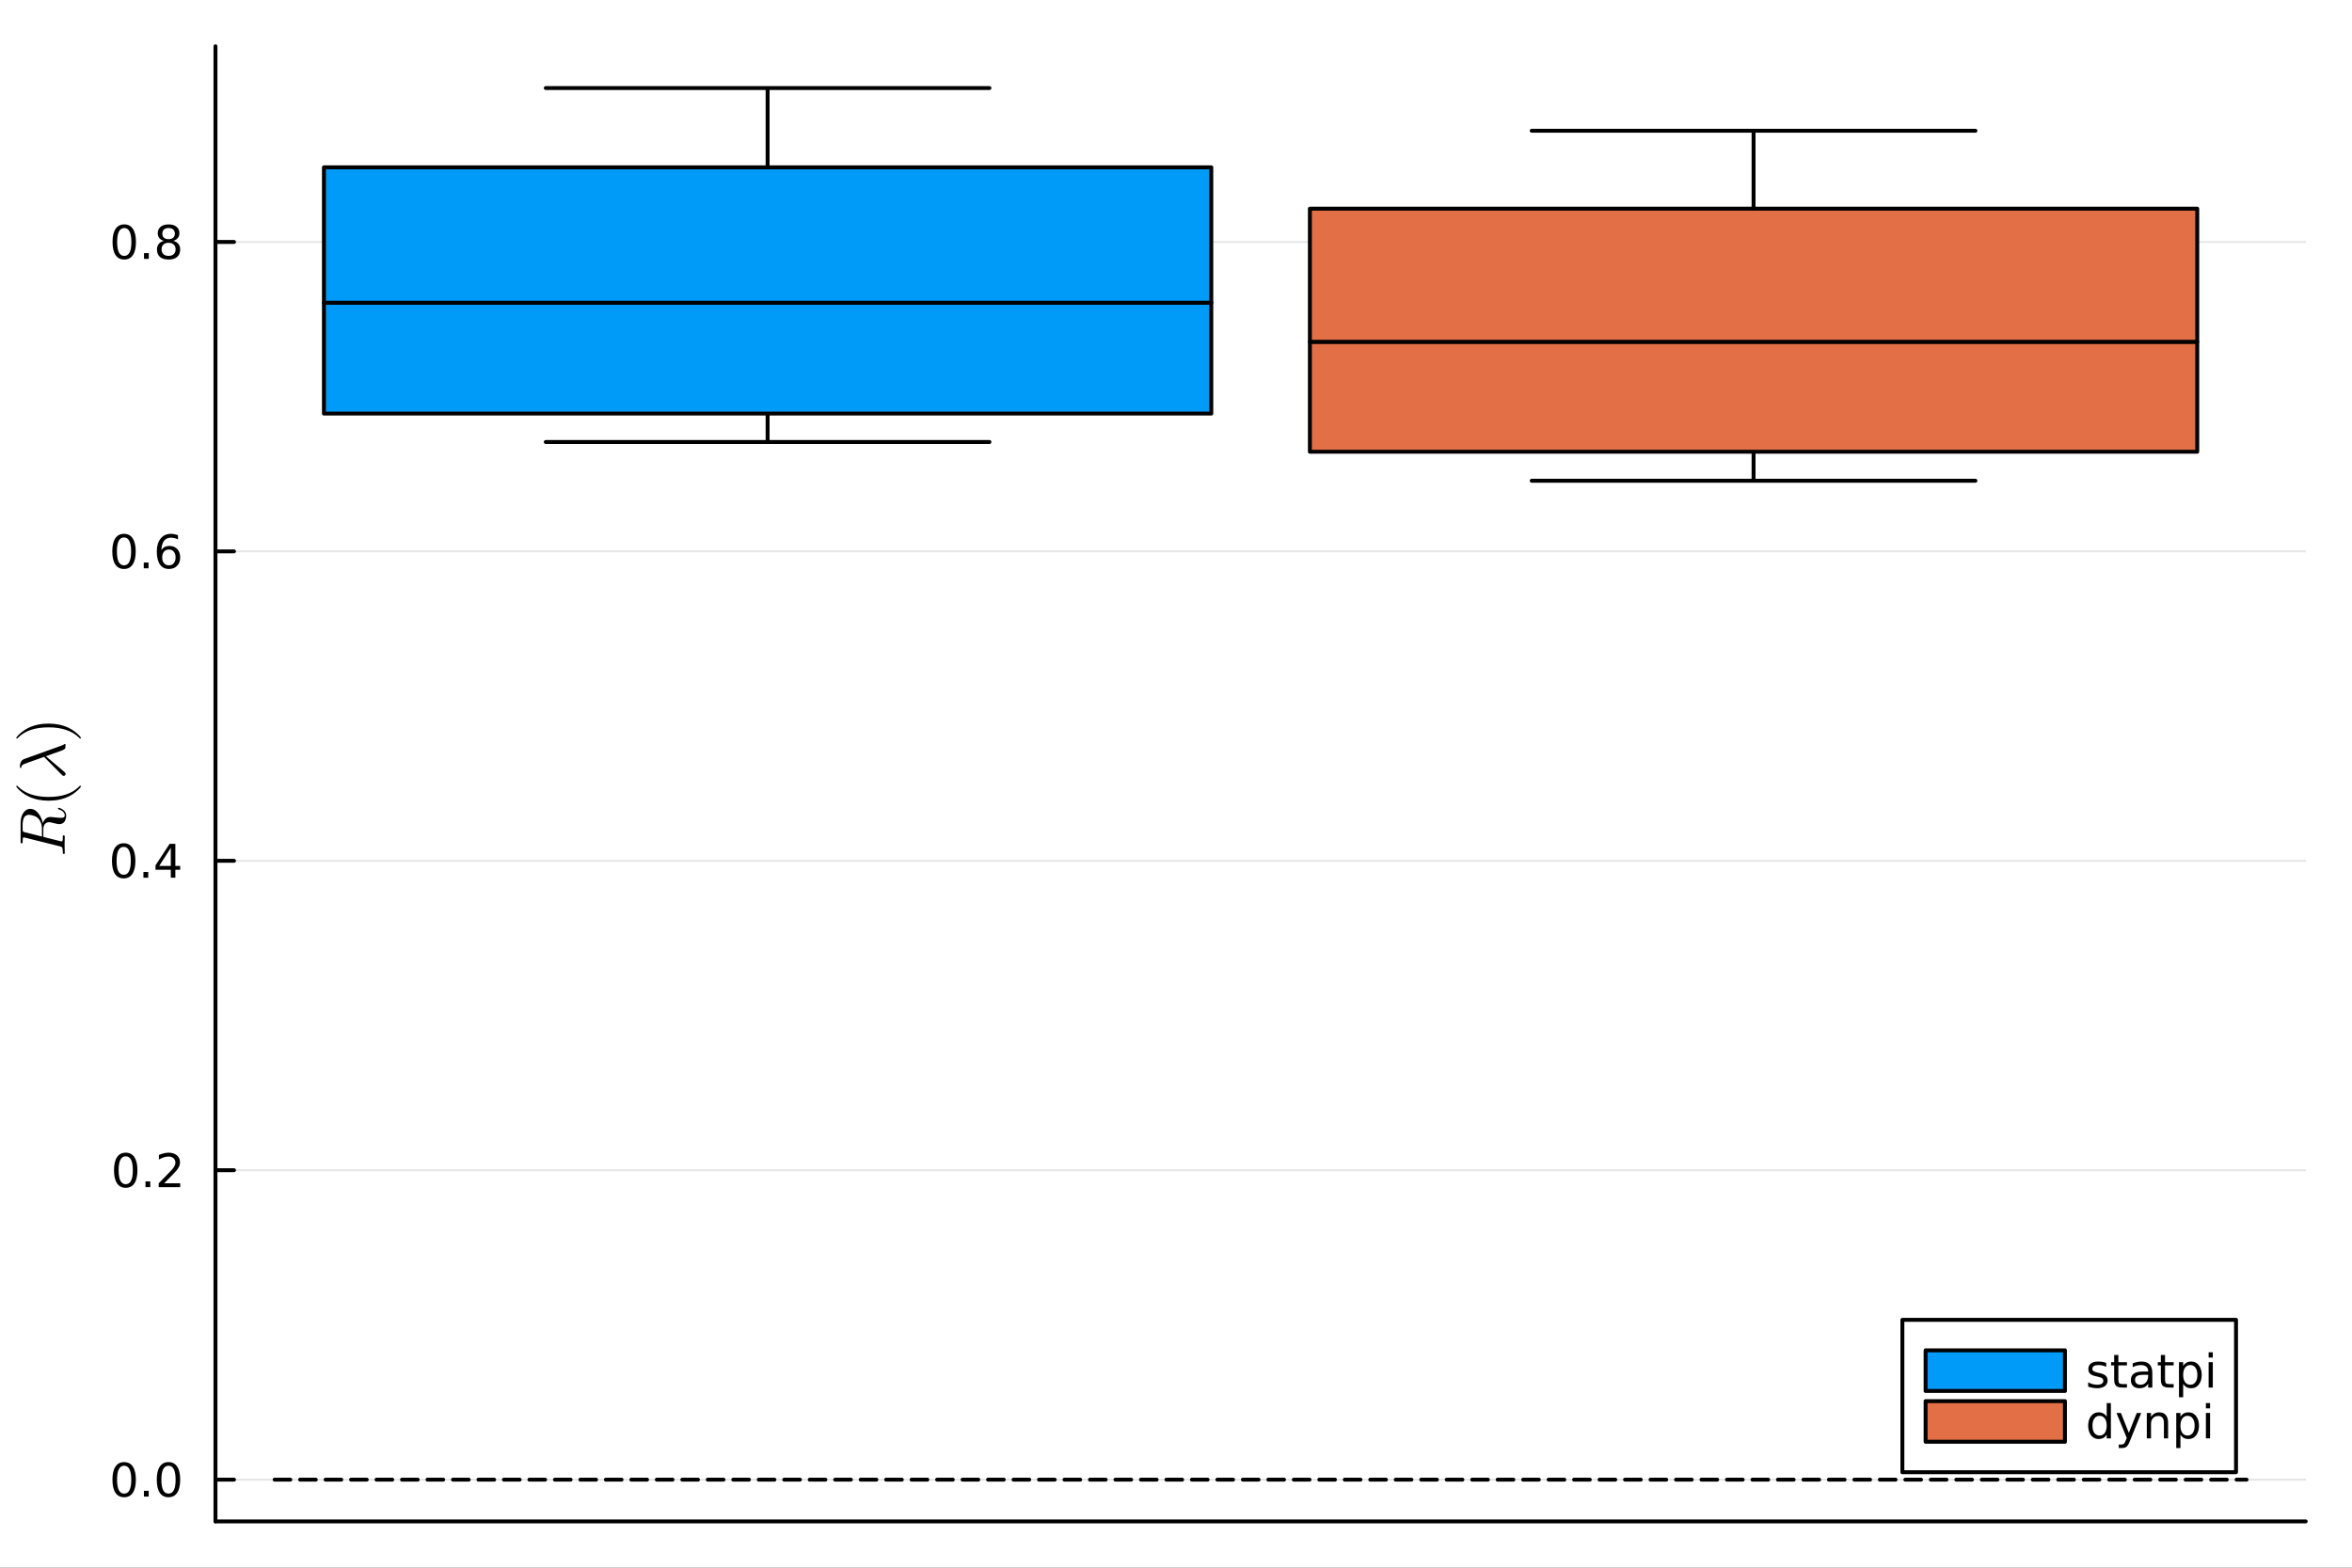 <?xml version="1.0" encoding="utf-8"?>
<svg xmlns="http://www.w3.org/2000/svg" xmlns:xlink="http://www.w3.org/1999/xlink" width="600" height="400" viewBox="0 0 2400 1600">
<rect x="0" y="0" width="2400" height="1600" fill="#333333" stroke="none"/>
<defs>
  <clipPath id="clip050">
    <rect x="0" y="0" width="2400" height="1600"/>
  </clipPath>
</defs>
<path clip-path="url(#clip050)" d="M0 1600 L2400 1600 L2400 0 L0 0  Z" fill="#ffffff" fill-rule="evenodd" fill-opacity="1"/>
<defs>
  <clipPath id="clip051">
    <rect x="480" y="0" width="1681" height="1600"/>
  </clipPath>
</defs>
<path clip-path="url(#clip050)" d="M219.866 1552.76 L2352.76 1552.76 L2352.76 47.244 L219.866 47.244  Z" fill="#ffffff" fill-rule="evenodd" fill-opacity="1"/>
<defs>
  <clipPath id="clip052">
    <rect x="219" y="47" width="2134" height="1507"/>
  </clipPath>
</defs>
<polyline clip-path="url(#clip050)" style="stroke:#000000; stroke-linecap:round; stroke-linejoin:round; stroke-width:4; stroke-opacity:1; fill:none" points="219.866,1552.76 2352.76,1552.76 "/>
<polyline clip-path="url(#clip052)" style="stroke:#000000; stroke-linecap:round; stroke-linejoin:round; stroke-width:2; stroke-opacity:0.1; fill:none" points="219.866,1510.15 2352.76,1510.15 "/>
<polyline clip-path="url(#clip052)" style="stroke:#000000; stroke-linecap:round; stroke-linejoin:round; stroke-width:2; stroke-opacity:0.1; fill:none" points="219.866,1194.34 2352.76,1194.34 "/>
<polyline clip-path="url(#clip052)" style="stroke:#000000; stroke-linecap:round; stroke-linejoin:round; stroke-width:2; stroke-opacity:0.1; fill:none" points="219.866,878.539 2352.76,878.539 "/>
<polyline clip-path="url(#clip052)" style="stroke:#000000; stroke-linecap:round; stroke-linejoin:round; stroke-width:2; stroke-opacity:0.1; fill:none" points="219.866,562.735 2352.76,562.735 "/>
<polyline clip-path="url(#clip052)" style="stroke:#000000; stroke-linecap:round; stroke-linejoin:round; stroke-width:2; stroke-opacity:0.1; fill:none" points="219.866,246.931 2352.76,246.931 "/>
<polyline clip-path="url(#clip050)" style="stroke:#000000; stroke-linecap:round; stroke-linejoin:round; stroke-width:4; stroke-opacity:1; fill:none" points="219.866,1552.76 219.866,47.244 "/>
<polyline clip-path="url(#clip050)" style="stroke:#000000; stroke-linecap:round; stroke-linejoin:round; stroke-width:4; stroke-opacity:1; fill:none" points="219.866,1510.15 238.764,1510.15 "/>
<polyline clip-path="url(#clip050)" style="stroke:#000000; stroke-linecap:round; stroke-linejoin:round; stroke-width:4; stroke-opacity:1; fill:none" points="219.866,1194.34 238.764,1194.34 "/>
<polyline clip-path="url(#clip050)" style="stroke:#000000; stroke-linecap:round; stroke-linejoin:round; stroke-width:4; stroke-opacity:1; fill:none" points="219.866,878.539 238.764,878.539 "/>
<polyline clip-path="url(#clip050)" style="stroke:#000000; stroke-linecap:round; stroke-linejoin:round; stroke-width:4; stroke-opacity:1; fill:none" points="219.866,562.735 238.764,562.735 "/>
<polyline clip-path="url(#clip050)" style="stroke:#000000; stroke-linecap:round; stroke-linejoin:round; stroke-width:4; stroke-opacity:1; fill:none" points="219.866,246.931 238.764,246.931 "/>
<path clip-path="url(#clip050)" d="M126.691 1495.95 Q123.08 1495.95 121.251 1499.51 Q119.445 1503.05 119.445 1510.18 Q119.445 1517.29 121.251 1520.85 Q123.08 1524.39 126.691 1524.39 Q130.325 1524.39 132.13 1520.85 Q133.959 1517.29 133.959 1510.18 Q133.959 1503.05 132.13 1499.51 Q130.325 1495.95 126.691 1495.95 M126.691 1492.24 Q132.501 1492.24 135.556 1496.85 Q138.635 1501.43 138.635 1510.18 Q138.635 1518.91 135.556 1523.52 Q132.501 1528.1 126.691 1528.1 Q120.88 1528.1 117.802 1523.52 Q114.746 1518.91 114.746 1510.18 Q114.746 1501.43 117.802 1496.85 Q120.88 1492.24 126.691 1492.24 Z" fill="#000000" fill-rule="nonzero" fill-opacity="1" /><path clip-path="url(#clip050)" d="M146.853 1521.55 L151.737 1521.55 L151.737 1527.43 L146.853 1527.43 L146.853 1521.55 Z" fill="#000000" fill-rule="nonzero" fill-opacity="1" /><path clip-path="url(#clip050)" d="M171.922 1495.95 Q168.311 1495.95 166.482 1499.51 Q164.677 1503.05 164.677 1510.18 Q164.677 1517.29 166.482 1520.85 Q168.311 1524.39 171.922 1524.39 Q175.556 1524.39 177.362 1520.85 Q179.19 1517.29 179.19 1510.18 Q179.19 1503.05 177.362 1499.51 Q175.556 1495.95 171.922 1495.95 M171.922 1492.24 Q177.732 1492.24 180.788 1496.85 Q183.866 1501.43 183.866 1510.18 Q183.866 1518.91 180.788 1523.52 Q177.732 1528.1 171.922 1528.1 Q166.112 1528.1 163.033 1523.52 Q159.978 1518.91 159.978 1510.18 Q159.978 1501.43 163.033 1496.85 Q166.112 1492.24 171.922 1492.24 Z" fill="#000000" fill-rule="nonzero" fill-opacity="1" /><path clip-path="url(#clip050)" d="M128.288 1180.14 Q124.677 1180.14 122.848 1183.71 Q121.043 1187.25 121.043 1194.38 Q121.043 1201.48 122.848 1205.05 Q124.677 1208.59 128.288 1208.59 Q131.922 1208.59 133.728 1205.05 Q135.556 1201.48 135.556 1194.38 Q135.556 1187.25 133.728 1183.71 Q131.922 1180.14 128.288 1180.14 M128.288 1176.44 Q134.098 1176.44 137.154 1181.04 Q140.232 1185.63 140.232 1194.38 Q140.232 1203.1 137.154 1207.71 Q134.098 1212.29 128.288 1212.29 Q122.478 1212.29 119.399 1207.71 Q116.343 1203.1 116.343 1194.38 Q116.343 1185.63 119.399 1181.04 Q122.478 1176.44 128.288 1176.44 Z" fill="#000000" fill-rule="nonzero" fill-opacity="1" /><path clip-path="url(#clip050)" d="M148.45 1205.74 L153.334 1205.74 L153.334 1211.62 L148.45 1211.62 L148.45 1205.74 Z" fill="#000000" fill-rule="nonzero" fill-opacity="1" /><path clip-path="url(#clip050)" d="M167.547 1207.69 L183.866 1207.69 L183.866 1211.62 L161.922 1211.62 L161.922 1207.69 Q164.584 1204.93 169.167 1200.3 Q173.774 1195.65 174.954 1194.31 Q177.2 1191.79 178.079 1190.05 Q178.982 1188.29 178.982 1186.6 Q178.982 1183.85 177.038 1182.11 Q175.116 1180.37 172.014 1180.37 Q169.815 1180.37 167.362 1181.14 Q164.931 1181.9 162.153 1183.45 L162.153 1178.73 Q164.977 1177.6 167.431 1177.02 Q169.885 1176.44 171.922 1176.44 Q177.292 1176.44 180.487 1179.12 Q183.681 1181.81 183.681 1186.3 Q183.681 1188.43 182.871 1190.35 Q182.084 1192.25 179.977 1194.84 Q179.399 1195.51 176.297 1198.73 Q173.195 1201.92 167.547 1207.69 Z" fill="#000000" fill-rule="nonzero" fill-opacity="1" /><path clip-path="url(#clip050)" d="M126.205 864.338 Q122.593 864.338 120.765 867.902 Q118.959 871.444 118.959 878.574 Q118.959 885.68 120.765 889.245 Q122.593 892.786 126.205 892.786 Q129.839 892.786 131.644 889.245 Q133.473 885.68 133.473 878.574 Q133.473 871.444 131.644 867.902 Q129.839 864.338 126.205 864.338 M126.205 860.634 Q132.015 860.634 135.07 865.24 Q138.149 869.824 138.149 878.574 Q138.149 887.3 135.07 891.907 Q132.015 896.49 126.205 896.49 Q120.394 896.49 117.316 891.907 Q114.26 887.3 114.26 878.574 Q114.26 869.824 117.316 865.24 Q120.394 860.634 126.205 860.634 Z" fill="#000000" fill-rule="nonzero" fill-opacity="1" /><path clip-path="url(#clip050)" d="M146.366 889.939 L151.251 889.939 L151.251 895.819 L146.366 895.819 L146.366 889.939 Z" fill="#000000" fill-rule="nonzero" fill-opacity="1" /><path clip-path="url(#clip050)" d="M174.283 865.333 L162.477 883.782 L174.283 883.782 L174.283 865.333 M173.056 861.259 L178.936 861.259 L178.936 883.782 L183.866 883.782 L183.866 887.671 L178.936 887.671 L178.936 895.819 L174.283 895.819 L174.283 887.671 L158.681 887.671 L158.681 883.157 L173.056 861.259 Z" fill="#000000" fill-rule="nonzero" fill-opacity="1" /><path clip-path="url(#clip050)" d="M126.529 548.533 Q122.918 548.533 121.089 552.098 Q119.283 555.64 119.283 562.769 Q119.283 569.876 121.089 573.441 Q122.918 576.982 126.529 576.982 Q130.163 576.982 131.968 573.441 Q133.797 569.876 133.797 562.769 Q133.797 555.64 131.968 552.098 Q130.163 548.533 126.529 548.533 M126.529 544.83 Q132.339 544.83 135.394 549.436 Q138.473 554.02 138.473 562.769 Q138.473 571.496 135.394 576.103 Q132.339 580.686 126.529 580.686 Q120.718 580.686 117.64 576.103 Q114.584 571.496 114.584 562.769 Q114.584 554.02 117.64 549.436 Q120.718 544.83 126.529 544.83 Z" fill="#000000" fill-rule="nonzero" fill-opacity="1" /><path clip-path="url(#clip050)" d="M146.691 574.135 L151.575 574.135 L151.575 580.015 L146.691 580.015 L146.691 574.135 Z" fill="#000000" fill-rule="nonzero" fill-opacity="1" /><path clip-path="url(#clip050)" d="M172.339 560.871 Q169.19 560.871 167.339 563.024 Q165.51 565.177 165.51 568.927 Q165.51 572.654 167.339 574.83 Q169.19 576.982 172.339 576.982 Q175.487 576.982 177.315 574.83 Q179.167 572.654 179.167 568.927 Q179.167 565.177 177.315 563.024 Q175.487 560.871 172.339 560.871 M181.621 546.219 L181.621 550.478 Q179.862 549.645 178.056 549.205 Q176.274 548.765 174.514 548.765 Q169.885 548.765 167.431 551.89 Q165.001 555.015 164.653 561.334 Q166.019 559.32 168.079 558.256 Q170.139 557.168 172.616 557.168 Q177.825 557.168 180.834 560.339 Q183.866 563.487 183.866 568.927 Q183.866 574.251 180.718 577.468 Q177.57 580.686 172.339 580.686 Q166.343 580.686 163.172 576.103 Q160.001 571.496 160.001 562.769 Q160.001 554.575 163.89 549.714 Q167.778 544.83 174.329 544.83 Q176.089 544.83 177.871 545.177 Q179.676 545.524 181.621 546.219 Z" fill="#000000" fill-rule="nonzero" fill-opacity="1" /><path clip-path="url(#clip050)" d="M126.783 232.729 Q123.172 232.729 121.343 236.294 Q119.538 239.836 119.538 246.965 Q119.538 254.072 121.343 257.637 Q123.172 261.178 126.783 261.178 Q130.417 261.178 132.223 257.637 Q134.052 254.072 134.052 246.965 Q134.052 239.836 132.223 236.294 Q130.417 232.729 126.783 232.729 M126.783 229.026 Q132.593 229.026 135.649 233.632 Q138.728 238.215 138.728 246.965 Q138.728 255.692 135.649 260.299 Q132.593 264.882 126.783 264.882 Q120.973 264.882 117.894 260.299 Q114.839 255.692 114.839 246.965 Q114.839 238.215 117.894 233.632 Q120.973 229.026 126.783 229.026 Z" fill="#000000" fill-rule="nonzero" fill-opacity="1" /><path clip-path="url(#clip050)" d="M146.945 258.331 L151.829 258.331 L151.829 264.211 L146.945 264.211 L146.945 258.331 Z" fill="#000000" fill-rule="nonzero" fill-opacity="1" /><path clip-path="url(#clip050)" d="M172.014 247.799 Q168.681 247.799 166.76 249.581 Q164.862 251.363 164.862 254.488 Q164.862 257.613 166.76 259.396 Q168.681 261.178 172.014 261.178 Q175.348 261.178 177.269 259.396 Q179.19 257.59 179.19 254.488 Q179.19 251.363 177.269 249.581 Q175.371 247.799 172.014 247.799 M167.339 245.808 Q164.329 245.067 162.64 243.007 Q160.973 240.947 160.973 237.984 Q160.973 233.84 163.913 231.433 Q166.876 229.026 172.014 229.026 Q177.176 229.026 180.116 231.433 Q183.056 233.84 183.056 237.984 Q183.056 240.947 181.366 243.007 Q179.7 245.067 176.714 245.808 Q180.093 246.595 181.968 248.887 Q183.866 251.178 183.866 254.488 Q183.866 259.512 180.788 262.197 Q177.732 264.882 172.014 264.882 Q166.297 264.882 163.218 262.197 Q160.163 259.512 160.163 254.488 Q160.163 251.178 162.061 248.887 Q163.959 246.595 167.339 245.808 M165.626 238.424 Q165.626 241.109 167.292 242.614 Q168.982 244.118 172.014 244.118 Q175.024 244.118 176.714 242.614 Q178.426 241.109 178.426 238.424 Q178.426 235.739 176.714 234.234 Q175.024 232.729 172.014 232.729 Q168.982 232.729 167.292 234.234 Q165.626 235.739 165.626 238.424 Z" fill="#000000" fill-rule="nonzero" fill-opacity="1" /><path clip-path="url(#clip050)" d="M29.595 831.613 Q28.532 831.613 27.663 831.903 Q26.761 832.16 26.149 832.579 Q25.505 832.966 25.022 833.706 Q24.506 834.447 24.184 835.059 Q23.862 835.671 23.669 836.701 Q23.444 837.732 23.347 838.408 Q23.218 839.085 23.154 840.244 Q23.089 841.404 23.089 841.983 Q23.089 842.531 23.089 843.626 Q23.089 847.072 23.154 847.651 Q23.282 848.521 23.798 848.843 Q24.281 849.165 25.601 849.487 L42.799 853.771 L42.799 846.395 Q42.799 842.37 41.672 839.6 Q40.545 836.83 38.967 835.252 Q37.228 833.513 34.426 832.579 Q31.624 831.613 29.595 831.613 M59.965 824.431 Q60.319 824.431 61.124 824.721 Q61.929 824.979 63.057 825.623 Q64.152 826.267 65.15 827.136 Q66.148 828.006 66.825 829.391 Q67.533 830.776 67.533 832.354 Q67.533 832.74 67.501 833.127 Q67.501 833.513 67.34 834.479 Q67.211 835.413 66.954 836.186 Q66.728 836.959 66.181 837.925 Q65.665 838.891 64.957 839.568 Q64.216 840.212 63.057 840.663 Q61.865 841.114 60.416 841.114 Q59.128 841.114 54.812 840.051 Q51.141 839.117 50.239 839.117 Q49.24 839.117 48.306 839.439 Q47.373 839.729 46.406 840.47 Q45.44 841.178 44.86 842.692 Q44.248 844.205 44.248 846.331 L44.248 854.157 L61.736 858.537 Q61.769 858.537 62.219 858.634 Q62.638 858.73 62.864 858.73 Q63.282 858.73 63.54 858.473 Q63.797 858.183 63.926 857.474 Q64.023 856.766 64.055 856.218 Q64.055 855.639 64.055 854.447 Q64.055 852.965 64.313 852.708 Q64.474 852.579 64.764 852.579 Q65.215 852.579 65.537 852.708 Q65.826 852.804 65.923 853.062 Q66.02 853.287 66.052 853.449 Q66.084 853.61 66.084 853.899 L65.891 862.273 L66.084 870.582 Q66.084 871.516 65.343 871.516 Q64.699 871.516 64.442 871.291 Q64.152 871.065 64.12 870.775 Q64.055 870.485 64.055 869.745 Q64.055 868.134 63.959 867.168 Q63.862 866.202 63.733 865.59 Q63.572 864.946 63.121 864.624 Q62.67 864.27 62.284 864.109 Q61.865 863.948 60.931 863.722 L25.505 854.898 Q24.442 854.64 24.281 854.64 Q23.669 854.64 23.508 855.027 Q23.315 855.381 23.218 856.411 L23.089 858.924 Q23.089 859.696 23.057 860.018 Q23.025 860.308 22.864 860.534 Q22.703 860.759 22.349 860.759 Q21.447 860.759 21.253 860.373 Q21.028 859.986 21.028 858.859 L21.028 840.051 Q21.028 833.642 23.83 829.584 Q26.632 825.494 30.915 825.494 Q32.848 825.494 34.651 826.363 Q36.455 827.233 37.872 828.682 Q39.289 830.099 40.48 831.999 Q41.64 833.9 42.445 835.929 Q43.218 837.925 43.669 839.986 Q43.991 839.085 44.474 838.247 Q44.957 837.378 45.859 836.283 Q46.761 835.156 48.21 834.479 Q49.659 833.803 51.43 833.803 Q52.687 833.803 54.554 834.061 Q59.868 834.705 62.058 834.705 Q64.152 834.705 65.118 834.157 Q66.084 833.61 66.084 832.064 Q66.084 830.55 64.731 828.875 Q63.347 827.169 60.094 826.074 Q59.16 825.816 59.16 825.204 Q59.16 825.172 59.16 825.14 Q59.16 825.075 59.224 824.946 Q59.257 824.817 59.353 824.721 Q59.417 824.592 59.578 824.528 Q59.739 824.431 59.965 824.431 Z" fill="#000000" fill-rule="nonzero" fill-opacity="1" /><path clip-path="url(#clip050)" d="M49.595 817.194 Q38.452 817.194 29.466 813.039 Q25.698 811.268 22.542 808.788 Q19.386 806.308 18.001 804.666 Q16.616 803.023 16.616 802.572 Q16.616 801.928 17.26 801.896 Q17.582 801.896 18.387 802.765 Q29.208 813.393 49.595 813.361 Q70.045 813.361 80.448 803.023 Q81.575 801.896 81.929 801.896 Q82.573 801.896 82.573 802.572 Q82.573 803.023 81.253 804.601 Q79.933 806.179 76.905 808.627 Q73.878 811.075 70.174 812.846 Q61.189 817.194 49.595 817.194 Z" fill="#000000" fill-rule="nonzero" fill-opacity="1" /><path clip-path="url(#clip050)" d="M66.148 759.242 Q66.76 759.242 66.825 759.95 L66.825 761.4 Q66.825 762.881 66.599 763.525 Q66.374 764.169 65.343 764.91 Q64.699 765.361 61.704 766.488 Q58.677 767.583 54.103 769.193 Q49.53 770.771 46.825 771.834 L65.569 787.712 Q66.954 788.807 66.954 789.902 Q66.954 790.707 66.406 791.287 Q65.859 791.866 65.021 791.866 Q64.409 791.866 64.055 791.641 Q63.701 791.383 62.992 790.707 L44.925 772.478 L26.986 778.887 Q23.669 780.111 22.832 780.82 Q21.994 781.496 21.704 783.171 Q21.543 783.783 21.028 783.783 Q20.32 783.783 20.32 782.591 Q20.32 776.214 24.989 774.54 L62.509 761.078 Q64.667 760.337 65.569 759.564 Q65.987 759.242 66.148 759.242 Z" fill="#000000" fill-rule="nonzero" fill-opacity="1" /><path clip-path="url(#clip050)" d="M81.929 753.811 Q81.607 753.811 80.802 752.974 Q69.981 742.346 49.595 742.346 Q29.144 742.346 18.806 752.555 Q17.614 753.811 17.26 753.811 Q16.616 753.811 16.616 753.167 Q16.616 752.716 17.936 751.138 Q19.257 749.528 22.284 747.113 Q25.311 744.665 29.015 742.861 Q38.001 738.514 49.595 738.514 Q60.738 738.514 69.723 742.668 Q73.491 744.44 76.648 746.919 Q79.804 749.399 81.189 751.042 Q82.573 752.684 82.573 753.167 Q82.573 753.811 81.929 753.811 Z" fill="#000000" fill-rule="nonzero" fill-opacity="1" /><path clip-path="url(#clip052)" d="M783.271 451.101 L556.903 451.101 L1009.64 451.101 L783.271 451.101 L783.271 422.094 L783.271 451.101  Z" fill="#009af9" fill-rule="evenodd" fill-opacity="1"/>
<polyline clip-path="url(#clip052)" style="stroke:#000000; stroke-linecap:round; stroke-linejoin:round; stroke-width:4; stroke-opacity:1; fill:none" points="783.271,451.101 556.903,451.101 1009.64,451.101 783.271,451.101 783.271,422.094 783.271,451.101 "/>
<path clip-path="url(#clip052)" d="M1236.01 422.094 L1236.01 308.937 L330.535 308.937 L330.535 422.094 L1236.01 422.094 L1236.01 308.937 L1236.01 422.094  Z" fill="#009af9" fill-rule="evenodd" fill-opacity="1"/>
<polyline clip-path="url(#clip052)" style="stroke:#000000; stroke-linecap:round; stroke-linejoin:round; stroke-width:4; stroke-opacity:1; fill:none" points="1236.01,422.094 1236.01,308.937 330.535,308.937 330.535,422.094 1236.01,422.094 1236.01,308.937 1236.01,422.094 "/>
<path clip-path="url(#clip052)" d="M1236.01 170.778 L330.535 170.778 L330.535 308.937 L1236.01 308.937 L1236.01 170.778 L783.271 170.778 L1236.01 170.778  Z" fill="#009af9" fill-rule="evenodd" fill-opacity="1"/>
<polyline clip-path="url(#clip052)" style="stroke:#000000; stroke-linecap:round; stroke-linejoin:round; stroke-width:4; stroke-opacity:1; fill:none" points="1236.01,170.778 330.535,170.778 330.535,308.937 1236.01,308.937 1236.01,170.778 783.271,170.778 1236.01,170.778 "/>
<path clip-path="url(#clip052)" d="M783.271 89.853 L556.903 89.853 L1009.64 89.853 L783.271 89.853 L783.271 170.778 L783.271 89.853  Z" fill="#009af9" fill-rule="evenodd" fill-opacity="1"/>
<polyline clip-path="url(#clip052)" style="stroke:#000000; stroke-linecap:round; stroke-linejoin:round; stroke-width:4; stroke-opacity:1; fill:none" points="783.271,89.853 556.903,89.853 1009.64,89.853 783.271,89.853 783.271,170.778 783.271,89.853 "/>
<polyline clip-path="url(#clip052)" style="stroke:#009af9; stroke-linecap:round; stroke-linejoin:round; stroke-width:0; stroke-opacity:1; fill:none" points="783.271,451.101 556.903,451.101 1009.64,451.101 783.271,451.101 783.271,422.094 "/>
<polyline clip-path="url(#clip052)" style="stroke:#009af9; stroke-linecap:round; stroke-linejoin:round; stroke-width:0; stroke-opacity:1; fill:none" points="1236.01,422.094 1236.01,308.937 330.535,308.937 330.535,422.094 1236.01,422.094 1236.01,308.937 "/>
<polyline clip-path="url(#clip052)" style="stroke:#009af9; stroke-linecap:round; stroke-linejoin:round; stroke-width:0; stroke-opacity:1; fill:none" points="1236.01,170.778 330.535,170.778 330.535,308.937 1236.01,308.937 1236.01,170.778 783.271,170.778 "/>
<polyline clip-path="url(#clip052)" style="stroke:#009af9; stroke-linecap:round; stroke-linejoin:round; stroke-width:0; stroke-opacity:1; fill:none" points="783.271,89.853 556.903,89.853 1009.64,89.853 783.271,89.853 783.271,170.778 "/>
<path clip-path="url(#clip052)" d="M1789.35 490.648 L1562.98 490.648 L2015.72 490.648 L1789.35 490.648 L1789.35 461.045 L1789.35 490.648  Z" fill="#e26f46" fill-rule="evenodd" fill-opacity="1"/>
<polyline clip-path="url(#clip052)" style="stroke:#000000; stroke-linecap:round; stroke-linejoin:round; stroke-width:4; stroke-opacity:1; fill:none" points="1789.35,490.648 1562.98,490.648 2015.72,490.648 1789.35,490.648 1789.35,461.045 1789.35,490.648 "/>
<path clip-path="url(#clip052)" d="M2242.09 461.045 L2242.09 348.844 L1336.62 348.844 L1336.62 461.045 L2242.09 461.045 L2242.09 348.844 L2242.09 461.045  Z" fill="#e26f46" fill-rule="evenodd" fill-opacity="1"/>
<polyline clip-path="url(#clip052)" style="stroke:#000000; stroke-linecap:round; stroke-linejoin:round; stroke-width:4; stroke-opacity:1; fill:none" points="2242.09,461.045 2242.09,348.844 1336.62,348.844 1336.62,461.045 2242.09,461.045 2242.09,348.844 2242.09,461.045 "/>
<path clip-path="url(#clip052)" d="M2242.09 212.961 L1336.62 212.961 L1336.62 348.844 L2242.09 348.844 L2242.09 212.961 L1789.35 212.961 L2242.09 212.961  Z" fill="#e26f46" fill-rule="evenodd" fill-opacity="1"/>
<polyline clip-path="url(#clip052)" style="stroke:#000000; stroke-linecap:round; stroke-linejoin:round; stroke-width:4; stroke-opacity:1; fill:none" points="2242.09,212.961 1336.62,212.961 1336.62,348.844 2242.09,348.844 2242.09,212.961 1789.35,212.961 2242.09,212.961 "/>
<path clip-path="url(#clip052)" d="M1789.35 133.451 L1562.98 133.451 L2015.72 133.451 L1789.35 133.451 L1789.35 212.961 L1789.35 133.451  Z" fill="#e26f46" fill-rule="evenodd" fill-opacity="1"/>
<polyline clip-path="url(#clip052)" style="stroke:#000000; stroke-linecap:round; stroke-linejoin:round; stroke-width:4; stroke-opacity:1; fill:none" points="1789.35,133.451 1562.98,133.451 2015.72,133.451 1789.35,133.451 1789.35,212.961 1789.35,133.451 "/>
<polyline clip-path="url(#clip052)" style="stroke:#e26f46; stroke-linecap:round; stroke-linejoin:round; stroke-width:0; stroke-opacity:1; fill:none" points="1789.35,490.648 1562.98,490.648 2015.72,490.648 1789.35,490.648 1789.35,461.045 "/>
<polyline clip-path="url(#clip052)" style="stroke:#e26f46; stroke-linecap:round; stroke-linejoin:round; stroke-width:0; stroke-opacity:1; fill:none" points="2242.09,461.045 2242.09,348.844 1336.62,348.844 1336.62,461.045 2242.09,461.045 2242.09,348.844 "/>
<polyline clip-path="url(#clip052)" style="stroke:#e26f46; stroke-linecap:round; stroke-linejoin:round; stroke-width:0; stroke-opacity:1; fill:none" points="2242.09,212.961 1336.62,212.961 1336.62,348.844 2242.09,348.844 2242.09,212.961 1789.35,212.961 "/>
<polyline clip-path="url(#clip052)" style="stroke:#e26f46; stroke-linecap:round; stroke-linejoin:round; stroke-width:0; stroke-opacity:1; fill:none" points="1789.35,133.451 1562.98,133.451 2015.72,133.451 1789.35,133.451 1789.35,212.961 "/>
<polyline clip-path="url(#clip052)" style="stroke:#000000; stroke-linecap:round; stroke-linejoin:round; stroke-width:4; stroke-opacity:1; fill:none" stroke-dasharray="16, 10" points="280.231,1510.15 2292.39,1510.15 "/>
<path clip-path="url(#clip050)" d="M1941.2 1502.57 L2281.66 1502.57 L2281.66 1347.05 L1941.2 1347.05  Z" fill="#ffffff" fill-rule="evenodd" fill-opacity="1"/>
<polyline clip-path="url(#clip050)" style="stroke:#000000; stroke-linecap:round; stroke-linejoin:round; stroke-width:4; stroke-opacity:1; fill:none" points="1941.2,1502.57 2281.66,1502.57 2281.66,1347.05 1941.2,1347.05 1941.2,1502.57 "/>
<path clip-path="url(#clip050)" d="M1964.89 1419.63 L2107.09 1419.63 L2107.09 1378.16 L1964.89 1378.16 L1964.89 1419.63  Z" fill="#009af9" fill-rule="evenodd" fill-opacity="1"/>
<polyline clip-path="url(#clip050)" style="stroke:#000000; stroke-linecap:round; stroke-linejoin:round; stroke-width:4; stroke-opacity:1; fill:none" points="1964.89,1419.63 2107.09,1419.63 2107.09,1378.16 1964.89,1378.16 1964.89,1419.63 "/>
<path clip-path="url(#clip050)" d="M2149.21 1391.01 L2149.21 1395.04 Q2147.41 1394.11 2145.46 1393.65 Q2143.52 1393.19 2141.43 1393.19 Q2138.26 1393.19 2136.67 1394.16 Q2135.09 1395.13 2135.09 1397.08 Q2135.09 1398.56 2136.23 1399.41 Q2137.36 1400.25 2140.79 1401.01 L2142.24 1401.33 Q2146.78 1402.31 2148.68 1404.09 Q2150.6 1405.85 2150.6 1409.02 Q2150.6 1412.63 2147.73 1414.74 Q2144.88 1416.84 2139.88 1416.84 Q2137.8 1416.84 2135.53 1416.43 Q2133.29 1416.03 2130.79 1415.22 L2130.79 1410.82 Q2133.15 1412.05 2135.44 1412.68 Q2137.73 1413.28 2139.98 1413.28 Q2142.98 1413.28 2144.6 1412.26 Q2146.23 1411.22 2146.23 1409.34 Q2146.23 1407.61 2145.04 1406.68 Q2143.89 1405.76 2139.93 1404.9 L2138.45 1404.55 Q2134.49 1403.72 2132.73 1402.01 Q2130.97 1400.27 2130.97 1397.26 Q2130.97 1393.6 2133.56 1391.61 Q2136.16 1389.62 2140.92 1389.62 Q2143.29 1389.62 2145.37 1389.97 Q2147.45 1390.32 2149.21 1391.01 Z" fill="#000000" fill-rule="nonzero" fill-opacity="1" /><path clip-path="url(#clip050)" d="M2161.6 1382.89 L2161.6 1390.25 L2170.37 1390.25 L2170.37 1393.56 L2161.6 1393.56 L2161.6 1407.63 Q2161.6 1410.8 2162.45 1411.7 Q2163.33 1412.61 2165.99 1412.61 L2170.37 1412.61 L2170.37 1416.17 L2165.99 1416.17 Q2161.06 1416.17 2159.19 1414.34 Q2157.31 1412.49 2157.31 1407.63 L2157.31 1393.56 L2154.19 1393.56 L2154.19 1390.25 L2157.31 1390.25 L2157.31 1382.89 L2161.6 1382.89 Z" fill="#000000" fill-rule="nonzero" fill-opacity="1" /><path clip-path="url(#clip050)" d="M2187.75 1403.14 Q2182.59 1403.14 2180.6 1404.32 Q2178.61 1405.5 2178.61 1408.35 Q2178.61 1410.62 2180.09 1411.96 Q2181.6 1413.28 2184.16 1413.28 Q2187.71 1413.28 2189.84 1410.78 Q2191.99 1408.26 2191.99 1404.09 L2191.99 1403.14 L2187.75 1403.14 M2196.25 1401.38 L2196.25 1416.17 L2191.99 1416.17 L2191.99 1412.24 Q2190.53 1414.6 2188.35 1415.73 Q2186.18 1416.84 2183.03 1416.84 Q2179.05 1416.84 2176.69 1414.62 Q2174.35 1412.38 2174.35 1408.63 Q2174.35 1404.25 2177.27 1402.03 Q2180.21 1399.81 2186.02 1399.81 L2191.99 1399.81 L2191.99 1399.39 Q2191.99 1396.45 2190.04 1394.85 Q2188.12 1393.23 2184.63 1393.23 Q2182.41 1393.23 2180.3 1393.76 Q2178.19 1394.3 2176.25 1395.36 L2176.25 1391.43 Q2178.59 1390.52 2180.79 1390.08 Q2182.98 1389.62 2185.07 1389.62 Q2190.69 1389.62 2193.47 1392.54 Q2196.25 1395.45 2196.25 1401.38 Z" fill="#000000" fill-rule="nonzero" fill-opacity="1" /><path clip-path="url(#clip050)" d="M2209.23 1382.89 L2209.23 1390.25 L2218.01 1390.25 L2218.01 1393.56 L2209.23 1393.56 L2209.23 1407.63 Q2209.23 1410.8 2210.09 1411.7 Q2210.97 1412.61 2213.63 1412.61 L2218.01 1412.61 L2218.01 1416.17 L2213.63 1416.17 Q2208.7 1416.17 2206.83 1414.34 Q2204.95 1412.49 2204.95 1407.63 L2204.95 1393.56 L2201.83 1393.56 L2201.83 1390.25 L2204.95 1390.25 L2204.95 1382.89 L2209.23 1382.89 Z" fill="#000000" fill-rule="nonzero" fill-opacity="1" /><path clip-path="url(#clip050)" d="M2227.73 1412.28 L2227.73 1426.03 L2223.45 1426.03 L2223.45 1390.25 L2227.73 1390.25 L2227.73 1394.18 Q2229.07 1391.87 2231.11 1390.76 Q2233.17 1389.62 2236.02 1389.62 Q2240.74 1389.62 2243.68 1393.37 Q2246.64 1397.12 2246.64 1403.23 Q2246.64 1409.34 2243.68 1413.09 Q2240.74 1416.84 2236.02 1416.84 Q2233.17 1416.84 2231.11 1415.73 Q2229.07 1414.6 2227.73 1412.28 M2242.22 1403.23 Q2242.22 1398.53 2240.28 1395.87 Q2238.35 1393.19 2234.97 1393.19 Q2231.6 1393.19 2229.65 1395.87 Q2227.73 1398.53 2227.73 1403.23 Q2227.73 1407.93 2229.65 1410.62 Q2231.6 1413.28 2234.97 1413.28 Q2238.35 1413.28 2240.28 1410.62 Q2242.22 1407.93 2242.22 1403.23 Z" fill="#000000" fill-rule="nonzero" fill-opacity="1" /><path clip-path="url(#clip050)" d="M2253.7 1390.25 L2257.96 1390.25 L2257.96 1416.17 L2253.7 1416.17 L2253.7 1390.25 M2253.7 1380.15 L2257.96 1380.15 L2257.96 1385.55 L2253.7 1385.55 L2253.7 1380.15 Z" fill="#000000" fill-rule="nonzero" fill-opacity="1" /><path clip-path="url(#clip050)" d="M1964.89 1471.47 L2107.09 1471.47 L2107.09 1430 L1964.89 1430 L1964.89 1471.47  Z" fill="#e26f46" fill-rule="evenodd" fill-opacity="1"/>
<polyline clip-path="url(#clip050)" style="stroke:#000000; stroke-linecap:round; stroke-linejoin:round; stroke-width:4; stroke-opacity:1; fill:none" points="1964.89,1471.47 2107.09,1471.47 2107.09,1430 1964.89,1430 1964.89,1471.47 "/>
<path clip-path="url(#clip050)" d="M2149.7 1446.02 L2149.7 1431.99 L2153.96 1431.99 L2153.96 1468.01 L2149.7 1468.01 L2149.7 1464.12 Q2148.35 1466.44 2146.29 1467.57 Q2144.26 1468.68 2141.39 1468.68 Q2136.69 1468.68 2133.73 1464.93 Q2130.79 1461.18 2130.79 1455.07 Q2130.79 1448.96 2133.73 1445.21 Q2136.69 1441.46 2141.39 1441.46 Q2144.26 1441.46 2146.29 1442.6 Q2148.35 1443.71 2149.7 1446.02 M2135.18 1455.07 Q2135.18 1459.77 2137.1 1462.46 Q2139.05 1465.12 2142.43 1465.12 Q2145.81 1465.12 2147.75 1462.46 Q2149.7 1459.77 2149.7 1455.07 Q2149.7 1450.37 2147.75 1447.71 Q2145.81 1445.03 2142.43 1445.03 Q2139.05 1445.03 2137.1 1447.71 Q2135.18 1450.37 2135.18 1455.07 Z" fill="#000000" fill-rule="nonzero" fill-opacity="1" /><path clip-path="url(#clip050)" d="M2173.52 1470.42 Q2171.71 1475.05 2170 1476.46 Q2168.29 1477.87 2165.42 1477.87 L2162.01 1477.87 L2162.01 1474.31 L2164.51 1474.31 Q2166.27 1474.31 2167.24 1473.48 Q2168.22 1472.64 2169.4 1469.54 L2170.16 1467.6 L2159.67 1442.09 L2164.19 1442.09 L2172.29 1462.36 L2180.39 1442.09 L2184.91 1442.09 L2173.52 1470.42 Z" fill="#000000" fill-rule="nonzero" fill-opacity="1" /><path clip-path="url(#clip050)" d="M2212.34 1452.36 L2212.34 1468.01 L2208.08 1468.01 L2208.08 1452.5 Q2208.08 1448.82 2206.64 1446.99 Q2205.21 1445.17 2202.34 1445.17 Q2198.89 1445.17 2196.9 1447.36 Q2194.91 1449.56 2194.91 1453.36 L2194.91 1468.01 L2190.62 1468.01 L2190.62 1442.09 L2194.91 1442.09 L2194.91 1446.11 Q2196.43 1443.78 2198.49 1442.62 Q2200.58 1441.46 2203.29 1441.46 Q2207.75 1441.46 2210.04 1444.24 Q2212.34 1446.99 2212.34 1452.36 Z" fill="#000000" fill-rule="nonzero" fill-opacity="1" /><path clip-path="url(#clip050)" d="M2224.95 1464.12 L2224.95 1477.87 L2220.67 1477.87 L2220.67 1442.09 L2224.95 1442.09 L2224.95 1446.02 Q2226.29 1443.71 2228.33 1442.6 Q2230.39 1441.46 2233.24 1441.46 Q2237.96 1441.46 2240.9 1445.21 Q2243.86 1448.96 2243.86 1455.07 Q2243.86 1461.18 2240.9 1464.93 Q2237.96 1468.68 2233.24 1468.68 Q2230.39 1468.68 2228.33 1467.57 Q2226.29 1466.44 2224.95 1464.12 M2239.44 1455.07 Q2239.44 1450.37 2237.5 1447.71 Q2235.58 1445.03 2232.2 1445.03 Q2228.82 1445.03 2226.87 1447.71 Q2224.95 1450.37 2224.95 1455.07 Q2224.95 1459.77 2226.87 1462.46 Q2228.82 1465.12 2232.2 1465.12 Q2235.58 1465.12 2237.5 1462.46 Q2239.44 1459.77 2239.44 1455.07 Z" fill="#000000" fill-rule="nonzero" fill-opacity="1" /><path clip-path="url(#clip050)" d="M2250.92 1442.09 L2255.18 1442.09 L2255.18 1468.01 L2250.92 1468.01 L2250.92 1442.09 M2250.92 1431.99 L2255.18 1431.99 L2255.18 1437.39 L2250.92 1437.39 L2250.92 1431.99 Z" fill="#000000" fill-rule="nonzero" fill-opacity="1" /></svg>
